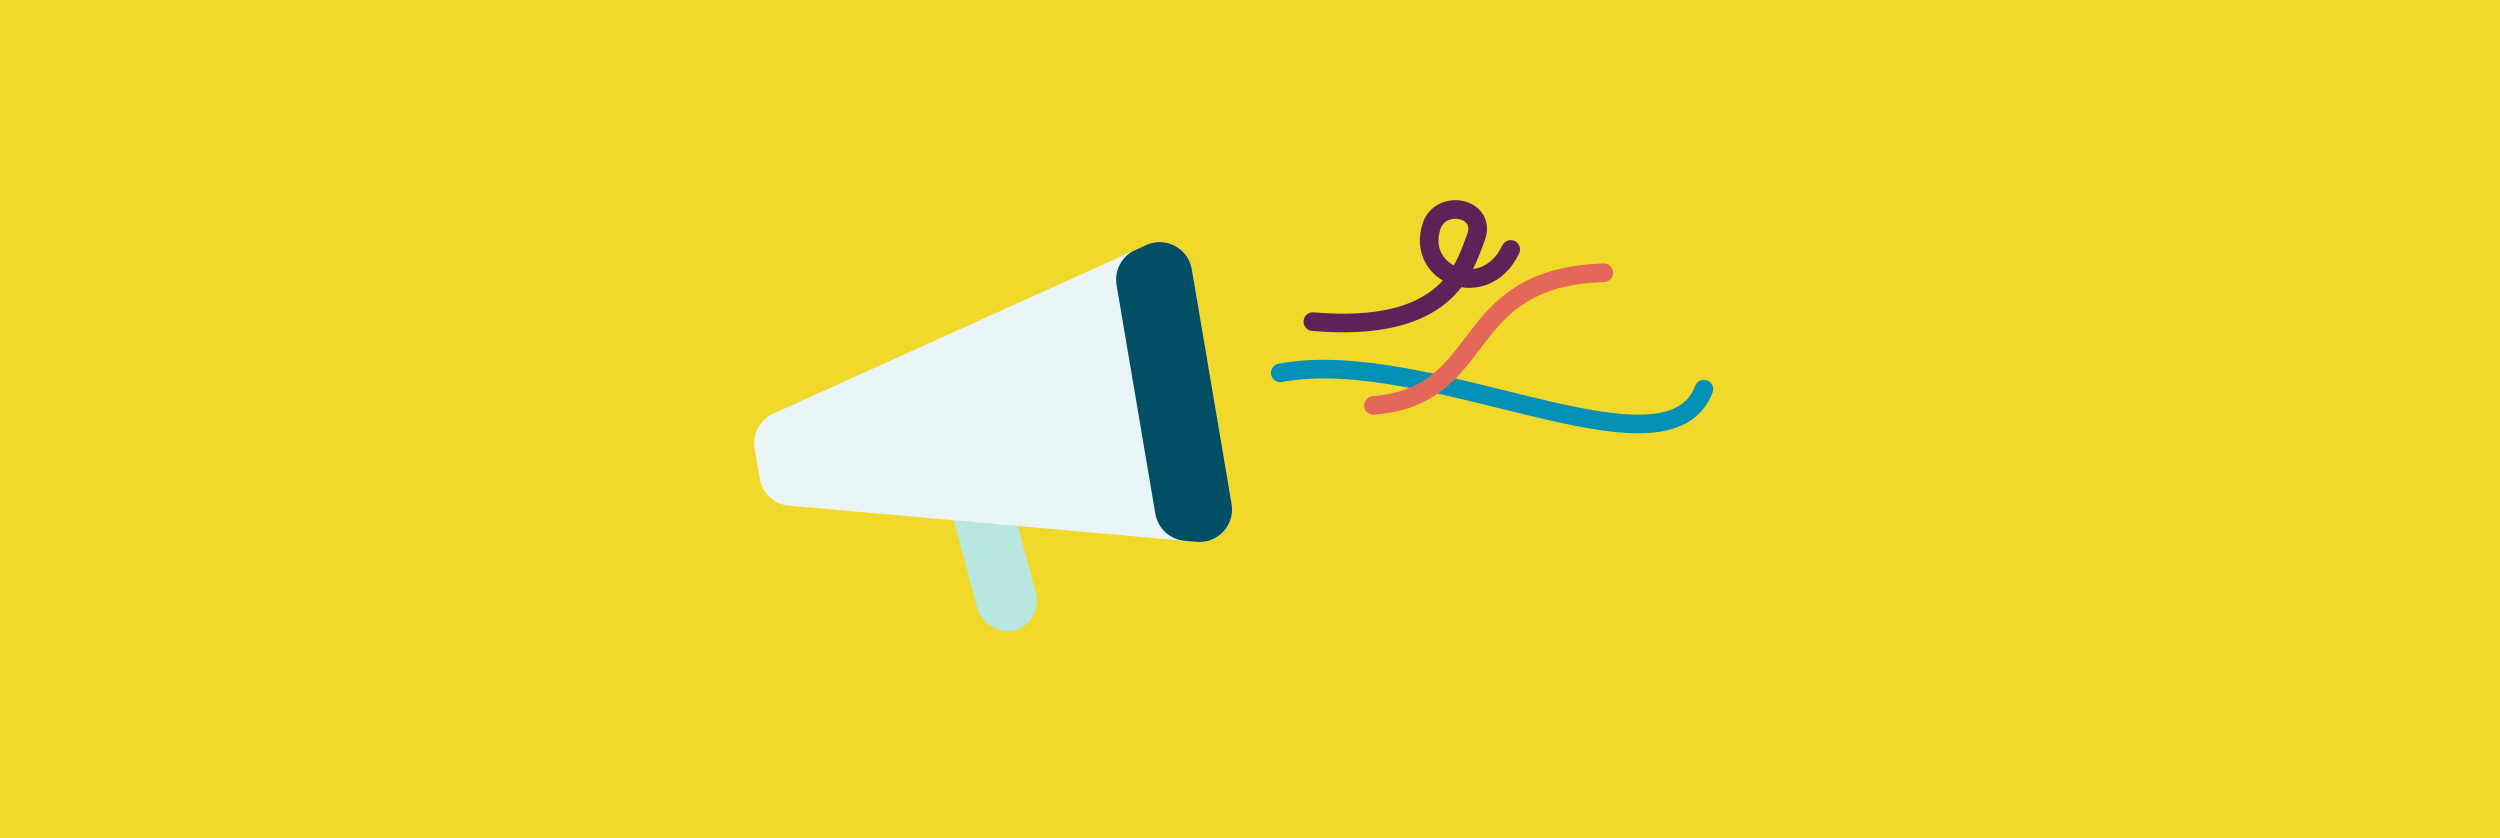 <svg width="537" height="180" viewBox="0 0 537 180" fill="none" xmlns="http://www.w3.org/2000/svg">
<rect width="537" height="180" fill="#F1D92C"/>
<path d="M282 69.087C311 71.587 314.5 57.587 317 51.087C319.5 44.587 309.5 42.587 307.5 48.587C304 59.087 319 65.087 324.5 53.587" stroke="#5B2357" stroke-width="4" stroke-linecap="round"/>
<rect x="202.852" y="104.253" width="13" height="34" rx="6.5" transform="rotate(-15 202.852 104.253)" fill="#B7E7DF"/>
<path d="M264.551 108.249L256.001 57.834C255.234 53.311 250.396 50.736 246.216 52.626L192.292 77.004L166.117 88.837C163.218 90.148 161.567 93.249 162.099 96.386L163.189 102.814C163.721 105.951 166.302 108.335 169.471 108.616L198.084 111.157L257.031 116.392C261.6 116.798 265.319 112.772 264.551 108.249Z" fill="#E9F5F7"/>
<path d="M264.551 108.249L256.001 57.834C255.234 53.311 250.396 50.736 246.216 52.626L243.856 53.693C240.957 55.004 239.307 58.105 239.839 61.242L244.004 85.802L248.169 110.361C248.701 113.498 251.282 115.882 254.452 116.163L257.031 116.392C261.6 116.798 265.318 112.772 264.551 108.249Z" fill="#004F64"/>
<path d="M275 80.087C307 74.087 358 104.587 366 83.587" stroke="#0390B6" stroke-width="4" stroke-linecap="round"/>
<path d="M295 87.087C320.5 85.087 312.5 59.587 344.5 58.587" stroke="#E4685A" stroke-width="4" stroke-linecap="round"/>
</svg>
